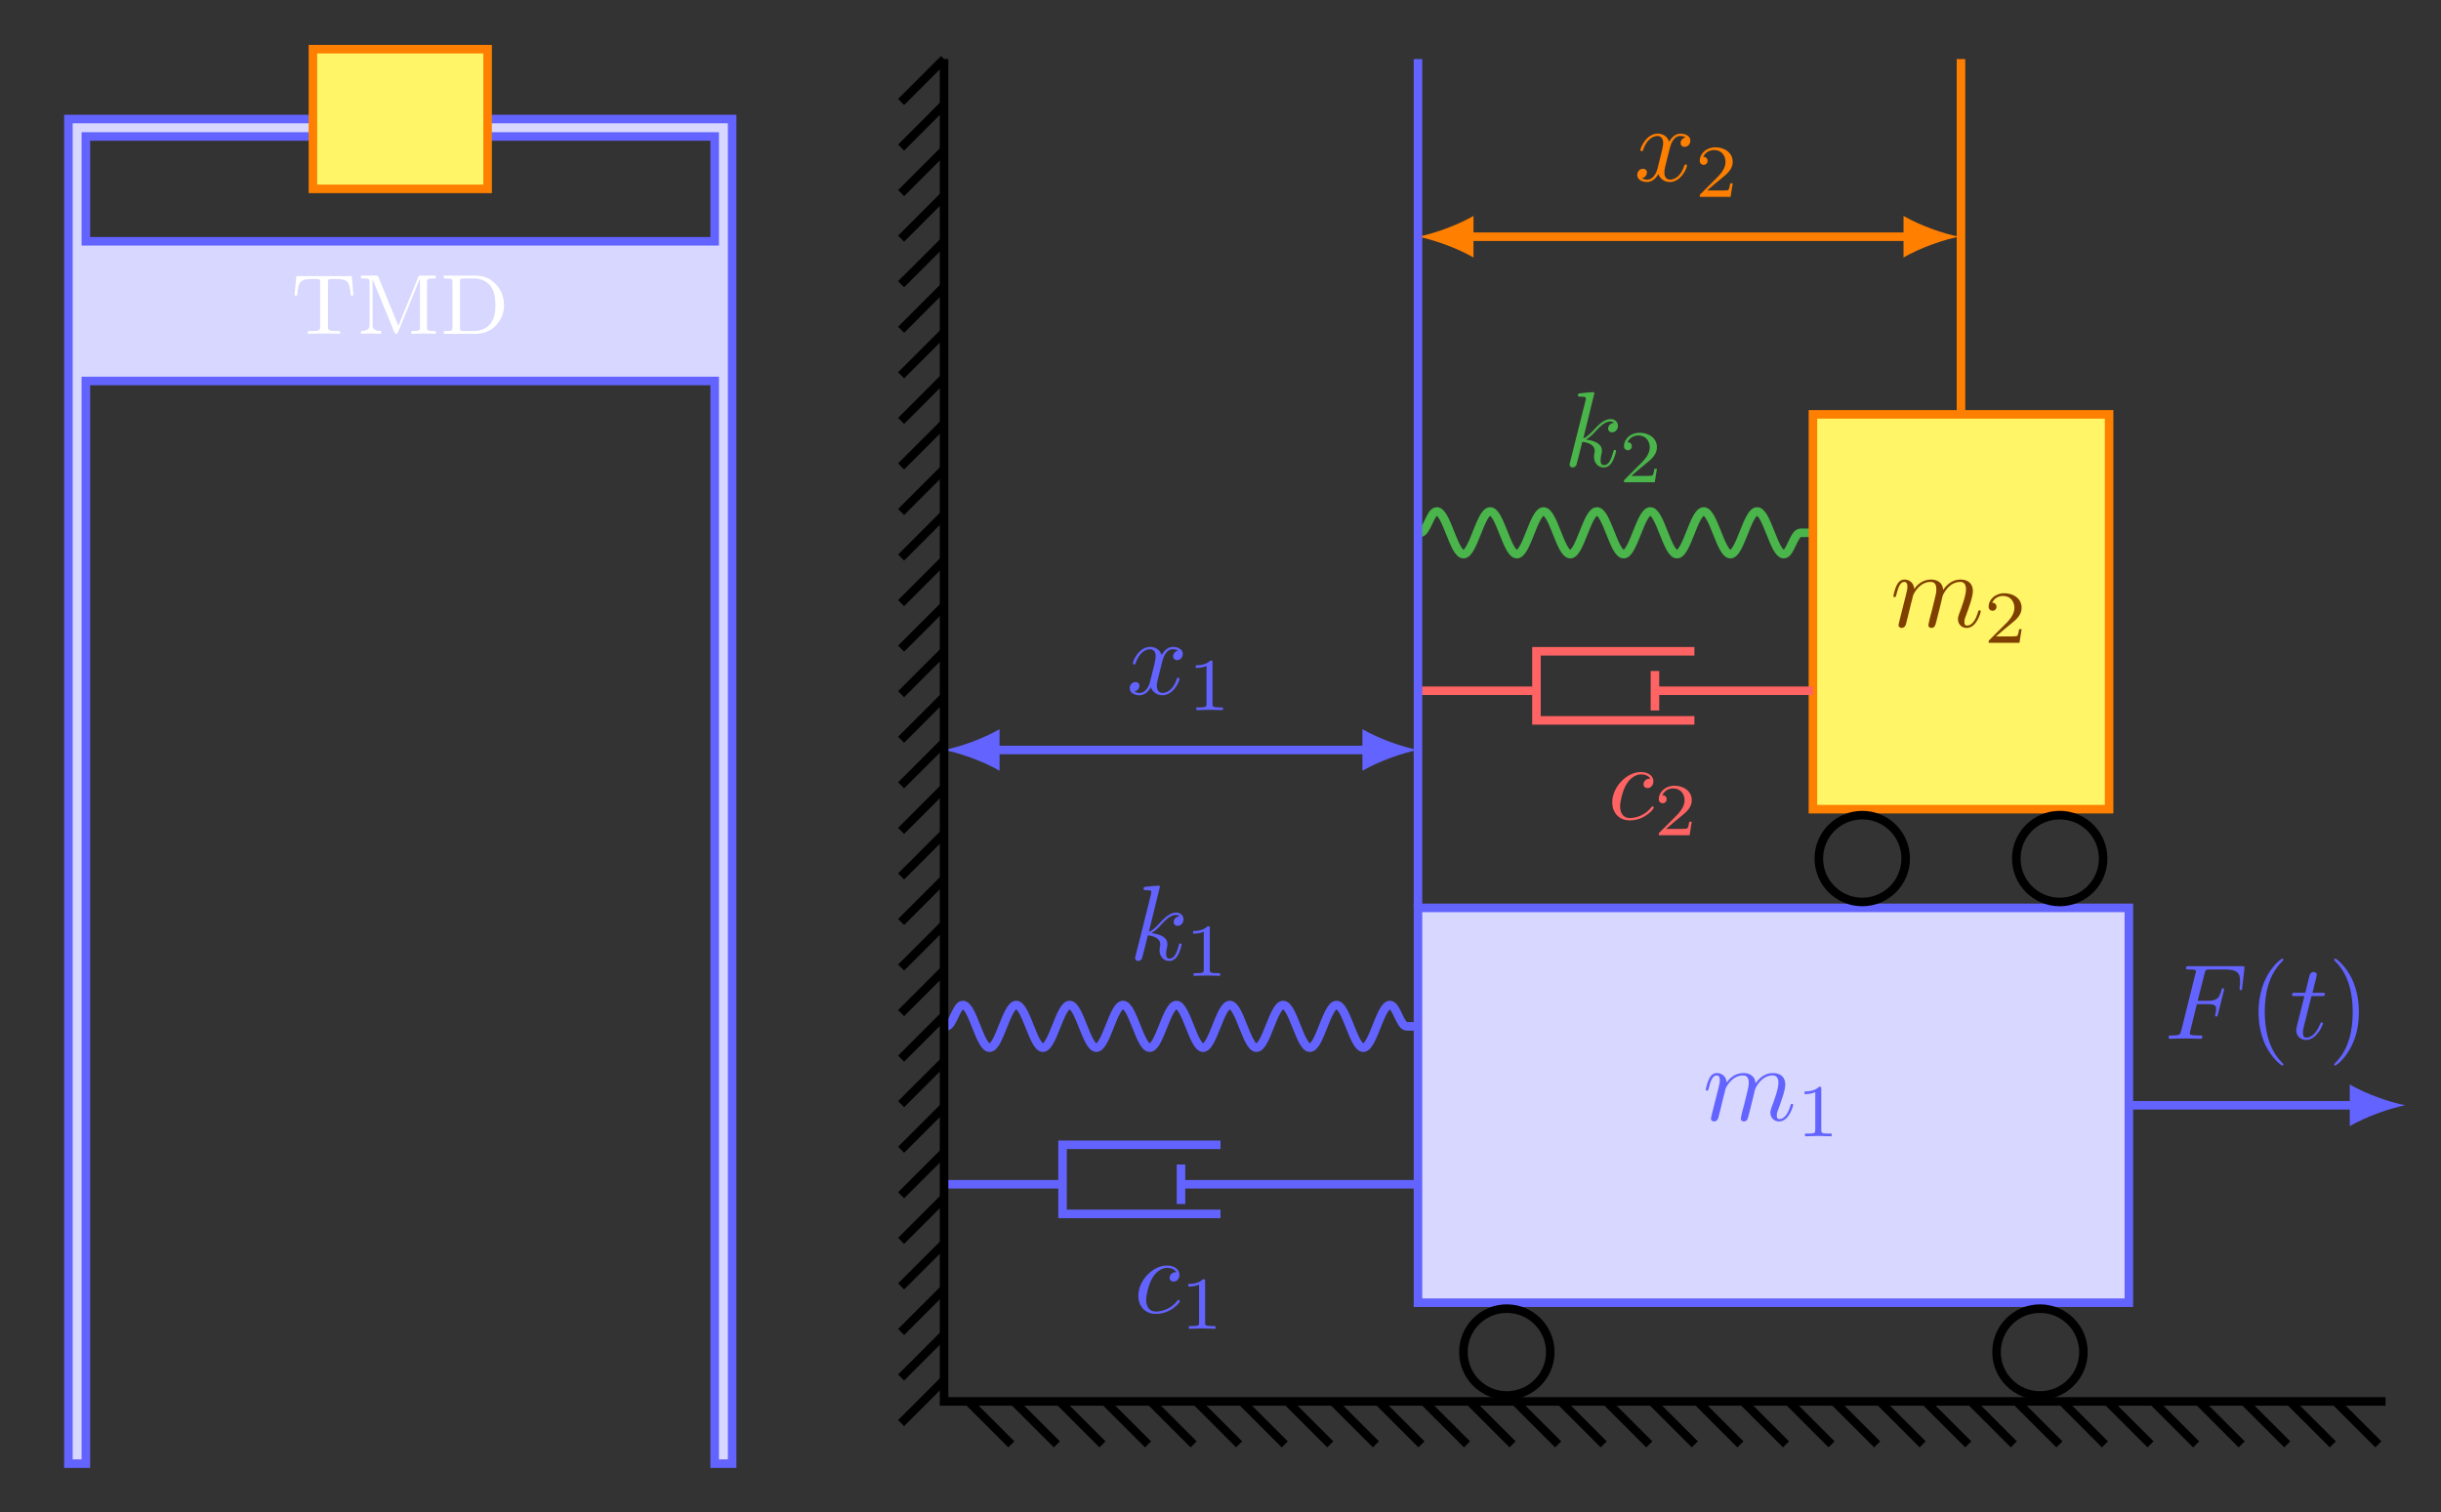 <?xml version="1.0" encoding="UTF-8"?>
<svg xmlns="http://www.w3.org/2000/svg" xmlns:xlink="http://www.w3.org/1999/xlink" width="227.77pt" height="141.14pt" viewBox="0 0 227.77 141.14" version="1.1">
<rect x="0" y="0" width="227.77" height="141.14" fill="#333333" stroke="none"/>
<defs>
<clipPath id="clip1">
  <path d="M 125 110 L 206 110 L 206 140.641 L 125 140.641 Z M 125 110 "/>
</clipPath>
<clipPath id="clip2">
  <path d="M 72 0.492 L 227.273 0.492 L 227.273 140.641 L 72 140.641 Z M 72 0.492 "/>
</clipPath>
</defs>
<g id="surface1">
<path style="fill-rule:nonzero;fill:rgb(84.312%,84.312%,100%);fill-opacity:1;stroke-width:0.797;stroke-linecap:butt;stroke-linejoin:miter;stroke:rgb(38.823%,38.823%,100%);stroke-opacity:1;stroke-miterlimit:10;" d="M 6.383 -136.613 L 6.383 -11.109 L 37.352 -11.109 L 37.352 -12.738 L 8.012 -12.738 L 8.012 -22.52 L 66.688 -22.52 L 66.688 -12.738 L 37.352 -12.738 L 37.352 -11.109 L 68.316 -11.109 L 68.316 -136.613 L 66.688 -136.613 L 66.688 -35.559 L 8.012 -35.559 L 8.012 -136.613 Z M 6.383 -136.613 " transform="matrix(1,0,0,-1,0,0)"/>
<path style=" stroke:none;fill-rule:nonzero;fill:rgb(100%,100%,100%);fill-opacity:1;" d="M 32.98 27.582 L 32.824 25.77 L 27.652 25.77 L 27.48 27.582 L 27.73 27.582 C 27.84 26.238 28.027 26.035 29.246 26.035 C 29.402 26.035 29.652 26.035 29.715 26.051 C 29.855 26.082 29.871 26.16 29.871 26.363 L 29.871 30.504 C 29.871 30.785 29.871 30.895 29.043 30.895 L 28.73 30.895 L 28.73 31.16 C 29.027 31.129 29.887 31.129 30.23 31.129 C 30.574 31.129 31.434 31.129 31.73 31.16 L 31.73 30.895 L 31.434 30.895 C 30.605 30.895 30.605 30.785 30.605 30.504 L 30.605 26.363 C 30.605 26.176 30.605 26.082 30.762 26.051 C 30.84 26.035 31.074 26.035 31.23 26.035 C 32.449 26.035 32.621 26.238 32.73 27.582 Z M 32.98 27.582 "/>
<path style=" stroke:none;fill-rule:nonzero;fill:rgb(100%,100%,100%);fill-opacity:1;" d="M 40.656 31.16 L 40.656 30.895 L 40.484 30.895 C 39.859 30.895 39.844 30.816 39.844 30.52 L 39.844 26.363 C 39.844 26.066 39.859 25.988 40.484 25.988 L 40.656 25.988 L 40.656 25.723 L 39.312 25.723 C 39.094 25.723 39.078 25.738 39.016 25.879 L 37.172 30.41 L 35.328 25.895 C 35.25 25.738 35.25 25.723 35.031 25.723 L 33.688 25.723 L 33.688 25.988 L 33.859 25.988 C 34.469 25.988 34.484 26.066 34.484 26.363 L 34.484 30.301 C 34.484 30.52 34.484 30.895 33.688 30.895 L 33.688 31.16 C 34.047 31.129 34.422 31.129 34.625 31.129 C 34.828 31.129 35.203 31.129 35.562 31.16 L 35.562 30.895 C 34.766 30.895 34.766 30.52 34.766 30.301 L 34.766 26.066 L 36.781 30.973 C 36.828 31.066 36.859 31.16 36.969 31.16 C 37.078 31.16 37.109 31.066 37.156 30.973 L 39.188 26.004 L 39.188 30.52 C 39.188 30.816 39.172 30.895 38.562 30.895 L 38.391 30.895 L 38.391 31.16 L 39.516 31.129 Z M 40.656 31.16 "/>
<path style=" stroke:none;fill-rule:nonzero;fill:rgb(100%,100%,100%);fill-opacity:1;" d="M 47.035 28.488 C 47.035 26.957 45.879 25.723 44.441 25.723 L 41.41 25.723 L 41.41 25.988 L 41.598 25.988 C 42.207 25.988 42.223 26.066 42.223 26.363 L 42.223 30.52 C 42.223 30.816 42.207 30.895 41.598 30.895 L 41.41 30.895 L 41.41 31.16 L 44.441 31.16 C 45.879 31.16 47.035 29.973 47.035 28.488 Z M 46.223 28.488 C 46.223 28.895 46.223 29.676 45.723 30.254 C 45.457 30.582 44.941 30.895 44.223 30.895 L 43.316 30.895 C 42.941 30.895 42.926 30.848 42.926 30.566 L 42.926 26.301 C 42.926 26.035 42.941 25.988 43.316 25.988 L 44.223 25.988 C 44.848 25.988 45.363 26.238 45.723 26.629 C 46.223 27.238 46.223 28.098 46.223 28.488 Z M 46.223 28.488 "/>
<path style="fill-rule:nonzero;fill:rgb(100%,96.077%,39.999%);fill-opacity:1;stroke-width:0.797;stroke-linecap:butt;stroke-linejoin:miter;stroke:rgb(100%,49.803%,0%);stroke-opacity:1;stroke-miterlimit:10;" d="M 29.199 -4.59 L 45.5 -4.59 L 45.5 -17.629 L 29.199 -17.629 Z M 29.199 -4.59 " transform="matrix(1,0,0,-1,0,0)"/>
<path style="fill-rule:nonzero;fill:rgb(84.312%,84.312%,100%);fill-opacity:1;stroke-width:0.797;stroke-linecap:butt;stroke-linejoin:miter;stroke:rgb(38.823%,38.823%,100%);stroke-opacity:1;stroke-miterlimit:10;" d="M 132.312 -84.738 L 198.645 -84.738 L 198.645 -121.59 L 132.312 -121.59 Z M 132.312 -84.738 " transform="matrix(1,0,0,-1,0,0)"/>
<path style=" stroke:none;fill-rule:nonzero;fill:rgb(38.823%,38.823%,100%);fill-opacity:1;" d="M 159.742 103.969 C 159.711 104.125 159.648 104.359 159.648 104.406 C 159.648 104.578 159.789 104.672 159.945 104.672 C 160.07 104.672 160.242 104.594 160.32 104.391 C 160.32 104.375 160.445 103.906 160.508 103.656 L 160.727 102.766 C 160.773 102.531 160.836 102.312 160.898 102.094 C 160.93 101.922 161.008 101.625 161.023 101.594 C 161.164 101.281 161.695 100.375 162.648 100.375 C 163.102 100.375 163.18 100.75 163.18 101.078 C 163.18 101.328 163.117 101.609 163.039 101.906 L 162.758 103.062 L 162.555 103.812 C 162.523 104.016 162.43 104.359 162.43 104.406 C 162.43 104.578 162.57 104.672 162.711 104.672 C 163.023 104.672 163.086 104.422 163.164 104.109 C 163.305 103.547 163.68 102.094 163.758 101.703 C 163.789 101.578 164.32 100.375 165.414 100.375 C 165.836 100.375 165.945 100.719 165.945 101.078 C 165.945 101.641 165.523 102.781 165.32 103.312 C 165.242 103.547 165.195 103.656 165.195 103.859 C 165.195 104.328 165.539 104.672 166.008 104.672 C 166.945 104.672 167.32 103.219 167.32 103.141 C 167.32 103.031 167.227 103.031 167.195 103.031 C 167.102 103.031 167.102 103.062 167.055 103.219 C 166.898 103.75 166.586 104.453 166.039 104.453 C 165.867 104.453 165.789 104.359 165.789 104.125 C 165.789 103.875 165.883 103.641 165.977 103.422 C 166.164 102.891 166.586 101.797 166.586 101.219 C 166.586 100.578 166.18 100.156 165.43 100.156 C 164.695 100.156 164.18 100.594 163.805 101.125 C 163.805 101 163.773 100.656 163.492 100.422 C 163.242 100.203 162.93 100.156 162.68 100.156 C 161.773 100.156 161.289 100.797 161.117 101.031 C 161.07 100.453 160.648 100.156 160.195 100.156 C 159.742 100.156 159.555 100.547 159.461 100.719 C 159.289 101.078 159.164 101.656 159.164 101.688 C 159.164 101.797 159.258 101.797 159.273 101.797 C 159.383 101.797 159.383 101.781 159.445 101.562 C 159.617 100.859 159.82 100.375 160.18 100.375 C 160.336 100.375 160.477 100.453 160.477 100.828 C 160.477 101.047 160.445 101.156 160.32 101.672 Z M 159.742 103.969 "/>
<path style=" stroke:none;fill-rule:nonzero;fill:rgb(38.823%,38.823%,100%);fill-opacity:1;" d="M 169.945 101.621 C 169.945 101.434 169.945 101.434 169.742 101.434 C 169.289 101.871 168.664 101.871 168.383 101.871 L 168.383 102.121 C 168.539 102.121 169.008 102.121 169.383 101.934 L 169.383 105.48 C 169.383 105.715 169.383 105.809 168.695 105.809 L 168.43 105.809 L 168.43 106.059 C 168.555 106.059 169.414 106.027 169.664 106.027 C 169.883 106.027 170.758 106.059 170.914 106.059 L 170.914 105.809 L 170.648 105.809 C 169.945 105.809 169.945 105.715 169.945 105.48 Z M 169.945 101.621 "/>
<path style="fill:none;stroke-width:0.797;stroke-linecap:butt;stroke-linejoin:miter;stroke:rgb(38.823%,38.823%,100%);stroke-opacity:1;stroke-miterlimit:10;" d="M 198.645 -103.164 L 219.777 -103.164 " transform="matrix(1,0,0,-1,0,0)"/>
<path style=" stroke:none;fill-rule:nonzero;fill:rgb(38.823%,38.823%,100%);fill-opacity:1;" d="M 224.438 103.164 C 223.059 102.906 220.812 102.129 219.258 101.223 L 219.258 105.109 C 220.812 104.203 223.059 103.426 224.438 103.164 "/>
<path style=" stroke:none;fill-rule:nonzero;fill:rgb(38.823%,38.823%,100%);fill-opacity:1;" d="M 204.988 93.723 L 205.957 93.723 C 206.707 93.723 206.785 93.879 206.785 94.16 C 206.785 94.238 206.785 94.348 206.723 94.66 C 206.691 94.707 206.691 94.738 206.691 94.77 C 206.691 94.848 206.754 94.879 206.801 94.879 C 206.91 94.879 206.91 94.848 206.957 94.676 L 207.504 92.504 C 207.535 92.395 207.535 92.379 207.535 92.348 C 207.535 92.332 207.52 92.238 207.41 92.238 C 207.316 92.238 207.301 92.285 207.27 92.457 C 207.051 93.223 206.832 93.41 205.973 93.41 L 205.066 93.41 L 205.707 90.879 C 205.801 90.52 205.816 90.488 206.254 90.488 L 207.566 90.488 C 208.785 90.488 209.02 90.816 209.02 91.582 C 209.02 91.816 209.02 91.848 208.988 92.129 C 208.973 92.254 208.973 92.27 208.973 92.301 C 208.973 92.348 209.004 92.426 209.098 92.426 C 209.207 92.426 209.207 92.363 209.223 92.176 L 209.426 90.441 C 209.457 90.176 209.41 90.176 209.16 90.176 L 204.27 90.176 C 204.082 90.176 203.973 90.176 203.973 90.379 C 203.973 90.488 204.066 90.488 204.254 90.488 C 204.629 90.488 204.91 90.488 204.91 90.66 C 204.91 90.707 204.91 90.723 204.848 90.91 L 203.535 96.176 C 203.441 96.566 203.426 96.645 202.629 96.645 C 202.457 96.645 202.348 96.645 202.348 96.832 C 202.348 96.957 202.473 96.957 202.504 96.957 C 202.785 96.957 203.535 96.926 203.816 96.926 C 204.145 96.926 204.973 96.957 205.301 96.957 C 205.395 96.957 205.504 96.957 205.504 96.77 C 205.504 96.691 205.457 96.66 205.457 96.66 C 205.426 96.645 205.395 96.645 205.176 96.645 C 204.957 96.645 204.91 96.645 204.66 96.629 C 204.363 96.598 204.332 96.551 204.332 96.426 C 204.332 96.41 204.332 96.348 204.379 96.207 Z M 204.988 93.723 "/>
<path style=" stroke:none;fill-rule:nonzero;fill:rgb(38.823%,38.823%,100%);fill-opacity:1;" d="M 213.059 99.348 C 213.059 99.316 213.059 99.301 212.887 99.129 C 211.652 97.879 211.324 95.988 211.324 94.457 C 211.324 92.723 211.699 90.988 212.934 89.754 C 213.059 89.629 213.059 89.613 213.059 89.582 C 213.059 89.504 213.027 89.473 212.965 89.473 C 212.855 89.473 211.965 90.16 211.371 91.426 C 210.871 92.52 210.746 93.629 210.746 94.457 C 210.746 95.238 210.855 96.441 211.402 97.582 C 212.012 98.801 212.855 99.457 212.965 99.457 C 213.027 99.457 213.059 99.426 213.059 99.348 Z M 213.059 99.348 "/>
<path style=" stroke:none;fill-rule:nonzero;fill:rgb(38.823%,38.823%,100%);fill-opacity:1;" d="M 215.684 92.973 L 216.621 92.973 C 216.824 92.973 216.934 92.973 216.934 92.77 C 216.934 92.66 216.824 92.66 216.652 92.66 L 215.777 92.66 C 216.137 91.238 216.184 91.051 216.184 90.988 C 216.184 90.816 216.059 90.723 215.887 90.723 C 215.855 90.723 215.574 90.723 215.496 91.082 L 215.105 92.66 L 214.168 92.66 C 213.965 92.66 213.871 92.66 213.871 92.848 C 213.871 92.973 213.949 92.973 214.152 92.973 L 215.027 92.973 C 214.309 95.801 214.262 95.973 214.262 96.145 C 214.262 96.691 214.637 97.066 215.184 97.066 C 216.199 97.066 216.762 95.613 216.762 95.535 C 216.762 95.426 216.684 95.426 216.652 95.426 C 216.559 95.426 216.543 95.457 216.496 95.566 C 216.074 96.613 215.543 96.848 215.199 96.848 C 214.996 96.848 214.887 96.723 214.887 96.395 C 214.887 96.145 214.918 96.082 214.949 95.91 Z M 215.684 92.973 "/>
<path style=" stroke:none;fill-rule:nonzero;fill:rgb(38.823%,38.823%,100%);fill-opacity:1;" d="M 220.109 94.457 C 220.109 93.691 220 92.488 219.453 91.348 C 218.859 90.129 218 89.473 217.906 89.473 C 217.844 89.473 217.797 89.52 217.797 89.582 C 217.797 89.613 217.797 89.629 217.984 89.816 C 218.969 90.801 219.531 92.379 219.531 94.457 C 219.531 96.176 219.172 97.926 217.938 99.176 C 217.797 99.301 217.797 99.316 217.797 99.348 C 217.797 99.41 217.844 99.457 217.906 99.457 C 218 99.457 218.906 98.77 219.484 97.504 C 220 96.41 220.109 95.301 220.109 94.457 Z M 220.109 94.457 "/>
<path style="fill:none;stroke-width:0.797;stroke-linecap:butt;stroke-linejoin:miter;stroke:rgb(38.823%,38.823%,100%);stroke-opacity:1;stroke-miterlimit:10;" d="M 92.754 -70 L 127.648 -70 " transform="matrix(1,0,0,-1,0,0)"/>
<path style=" stroke:none;fill-rule:nonzero;fill:rgb(38.823%,38.823%,100%);fill-opacity:1;" d="M 88.09 70 C 89.473 70.258 91.715 71.035 93.27 71.941 L 93.27 68.059 C 91.715 68.965 89.473 69.742 88.09 70 "/>
<path style=" stroke:none;fill-rule:nonzero;fill:rgb(38.823%,38.823%,100%);fill-opacity:1;" d="M 132.312 70 C 130.93 69.742 128.684 68.965 127.129 68.059 L 127.129 71.941 C 128.684 71.035 130.93 70.258 132.312 70 "/>
<path style=" stroke:none;fill-rule:nonzero;fill:rgb(38.823%,38.823%,100%);fill-opacity:1;" d="M 108.445 61.77 C 108.508 61.52 108.742 60.598 109.43 60.598 C 109.477 60.598 109.727 60.598 109.93 60.723 C 109.648 60.785 109.461 61.02 109.461 61.27 C 109.461 61.426 109.57 61.613 109.836 61.613 C 110.055 61.613 110.367 61.441 110.367 61.035 C 110.367 60.52 109.789 60.379 109.445 60.379 C 108.867 60.379 108.523 60.91 108.398 61.129 C 108.148 60.473 107.617 60.379 107.32 60.379 C 106.289 60.379 105.711 61.66 105.711 61.91 C 105.711 62.02 105.82 62.02 105.836 62.02 C 105.914 62.02 105.945 61.988 105.961 61.91 C 106.305 60.848 106.961 60.598 107.305 60.598 C 107.492 60.598 107.836 60.691 107.836 61.27 C 107.836 61.582 107.664 62.238 107.305 63.645 C 107.148 64.254 106.789 64.676 106.352 64.676 C 106.289 64.676 106.07 64.676 105.852 64.551 C 106.102 64.488 106.32 64.285 106.32 64.004 C 106.32 63.738 106.102 63.66 105.961 63.66 C 105.648 63.66 105.414 63.91 105.414 64.238 C 105.414 64.691 105.898 64.895 106.336 64.895 C 107.008 64.895 107.367 64.191 107.383 64.145 C 107.508 64.504 107.867 64.895 108.461 64.895 C 109.492 64.895 110.055 63.613 110.055 63.363 C 110.055 63.254 109.977 63.254 109.945 63.254 C 109.852 63.254 109.836 63.301 109.805 63.363 C 109.477 64.441 108.805 64.676 108.492 64.676 C 108.102 64.676 107.945 64.363 107.945 64.02 C 107.945 63.801 107.992 63.582 108.102 63.145 Z M 108.445 61.77 "/>
<path style=" stroke:none;fill-rule:nonzero;fill:rgb(38.823%,38.823%,100%);fill-opacity:1;" d="M 113.141 61.844 C 113.141 61.656 113.141 61.656 112.938 61.656 C 112.484 62.094 111.859 62.094 111.578 62.094 L 111.578 62.344 C 111.734 62.344 112.203 62.344 112.578 62.156 L 112.578 65.703 C 112.578 65.938 112.578 66.031 111.891 66.031 L 111.625 66.031 L 111.625 66.281 C 111.75 66.281 112.609 66.25 112.859 66.25 C 113.078 66.25 113.953 66.281 114.109 66.281 L 114.109 66.031 L 113.844 66.031 C 113.141 66.031 113.141 65.938 113.141 65.703 Z M 113.141 61.844 "/>
<g clip-path="url(#clip1)" clip-rule="nonzero">
<path style="fill:none;stroke-width:0.797;stroke-linecap:butt;stroke-linejoin:miter;stroke:rgb(0%,0%,0%);stroke-opacity:1;stroke-miterlimit:10;" d="M 194.406 -126.199 C 194.406 -123.957 192.59 -122.145 190.352 -122.145 C 188.113 -122.145 186.297 -123.957 186.297 -126.199 C 186.297 -128.438 188.113 -130.25 190.352 -130.25 C 192.59 -130.25 194.406 -128.438 194.406 -126.199 Z M 144.656 -126.199 C 144.656 -123.957 142.84 -122.145 140.602 -122.145 C 138.363 -122.145 136.551 -123.957 136.551 -126.199 C 136.551 -128.438 138.363 -130.25 140.602 -130.25 C 142.84 -130.25 144.656 -128.438 144.656 -126.199 Z M 144.656 -126.199 " transform="matrix(1,0,0,-1,0,0)"/>
</g>
<path style="fill:none;stroke-width:0.797;stroke-linecap:butt;stroke-linejoin:miter;stroke:rgb(38.823%,38.823%,100%);stroke-opacity:1;stroke-miterlimit:10;" d="M 88.09 -110.535 L 99.145 -110.535 M 113.887 -113.301 L 99.145 -113.301 L 99.145 -106.852 L 113.887 -106.852 " transform="matrix(1,0,0,-1,0,0)"/>
<path style="fill:none;stroke-width:0.797;stroke-linecap:butt;stroke-linejoin:miter;stroke:rgb(38.823%,38.823%,100%);stroke-opacity:1;stroke-miterlimit:10;" d="M 110.199 -112.379 L 110.199 -108.691 M 110.199 -110.535 L 132.312 -110.535 " transform="matrix(1,0,0,-1,0,0)"/>
<path style=" stroke:none;fill-rule:nonzero;fill:rgb(38.823%,38.823%,100%);fill-opacity:1;" d="M 109.762 118.746 C 109.59 118.746 109.465 118.746 109.324 118.871 C 109.152 119.027 109.137 119.199 109.137 119.262 C 109.137 119.512 109.324 119.621 109.512 119.621 C 109.793 119.621 110.059 119.371 110.059 118.98 C 110.059 118.496 109.59 118.121 108.887 118.121 C 107.543 118.121 106.215 119.543 106.215 120.949 C 106.215 121.855 106.793 122.637 107.84 122.637 C 109.262 122.637 110.09 121.574 110.09 121.465 C 110.09 121.402 110.043 121.324 109.98 121.324 C 109.918 121.324 109.902 121.355 109.84 121.434 C 109.059 122.418 107.965 122.418 107.855 122.418 C 107.23 122.418 106.949 121.934 106.949 121.324 C 106.949 120.918 107.152 119.949 107.496 119.34 C 107.809 118.762 108.355 118.34 108.902 118.34 C 109.23 118.34 109.621 118.465 109.762 118.746 Z M 109.762 118.746 "/>
<path style=" stroke:none;fill-rule:nonzero;fill:rgb(38.823%,38.823%,100%);fill-opacity:1;" d="M 112.449 119.586 C 112.449 119.398 112.449 119.398 112.246 119.398 C 111.793 119.836 111.168 119.836 110.887 119.836 L 110.887 120.086 C 111.043 120.086 111.512 120.086 111.887 119.898 L 111.887 123.445 C 111.887 123.68 111.887 123.773 111.199 123.773 L 110.934 123.773 L 110.934 124.023 C 111.059 124.023 111.918 123.992 112.168 123.992 C 112.387 123.992 113.262 124.023 113.418 124.023 L 113.418 123.773 L 113.152 123.773 C 112.449 123.773 112.449 123.68 112.449 123.445 Z M 112.449 119.586 "/>
<path style="fill:none;stroke-width:0.797;stroke-linecap:butt;stroke-linejoin:miter;stroke:rgb(38.823%,38.823%,100%);stroke-opacity:1;stroke-miterlimit:10;" d="M 88.09 -95.797 L 88.289 -95.797 C 88.914 -95.797 89.223 -93.805 89.848 -93.805 C 90.297 -93.805 90.688 -94.777 91.09 -95.797 C 91.496 -96.816 91.887 -97.789 92.336 -97.789 C 92.789 -97.789 93.176 -96.816 93.582 -95.797 C 93.988 -94.777 94.375 -93.805 94.828 -93.805 C 95.277 -93.805 95.668 -94.777 96.074 -95.797 C 96.48 -96.816 96.867 -97.789 97.316 -97.789 C 97.77 -97.789 98.156 -96.816 98.562 -95.797 C 98.969 -94.777 99.359 -93.805 99.809 -93.805 C 100.262 -93.805 100.648 -94.777 101.055 -95.797 C 101.461 -96.816 101.848 -97.789 102.301 -97.789 C 102.75 -97.789 103.141 -96.816 103.547 -95.797 C 103.949 -94.777 104.34 -93.805 104.789 -93.805 C 105.242 -93.805 105.629 -94.777 106.035 -95.797 C 106.441 -96.816 106.832 -97.789 107.281 -97.789 C 107.73 -97.789 108.121 -96.816 108.527 -95.797 C 108.934 -94.777 109.32 -93.805 109.773 -93.805 C 110.223 -93.805 110.609 -94.777 111.016 -95.797 C 111.422 -96.816 111.812 -97.789 112.262 -97.789 C 112.715 -97.789 113.102 -96.816 113.508 -95.797 C 113.914 -94.777 114.301 -93.805 114.754 -93.805 C 115.203 -93.805 115.594 -94.777 116 -95.797 C 116.406 -96.816 116.793 -97.789 117.242 -97.789 C 117.695 -97.789 118.082 -96.816 118.488 -95.797 C 118.895 -94.777 119.285 -93.805 119.734 -93.805 C 120.184 -93.805 120.574 -94.777 120.98 -95.797 C 121.387 -96.816 121.773 -97.789 122.227 -97.789 C 122.676 -97.789 123.066 -96.816 123.469 -95.797 C 123.875 -94.777 124.266 -93.805 124.715 -93.805 C 125.168 -93.805 125.555 -94.777 125.961 -95.797 C 126.367 -96.816 126.754 -97.789 127.207 -97.789 C 127.656 -97.789 128.047 -96.816 128.453 -95.797 C 128.859 -94.777 129.246 -93.805 129.695 -93.805 C 130.32 -93.805 130.633 -95.797 131.254 -95.797 L 132.312 -95.797 " transform="matrix(1,0,0,-1,0,0)"/>
<path style=" stroke:none;fill-rule:nonzero;fill:rgb(38.823%,38.823%,100%);fill-opacity:1;" d="M 108.23 82.773 C 108.23 82.773 108.23 82.664 108.105 82.664 C 107.871 82.664 107.152 82.742 106.887 82.773 C 106.809 82.773 106.699 82.789 106.699 82.961 C 106.699 83.086 106.793 83.086 106.934 83.086 C 107.418 83.086 107.434 83.148 107.434 83.258 L 107.402 83.461 L 105.965 89.195 C 105.918 89.336 105.918 89.352 105.918 89.414 C 105.918 89.648 106.121 89.695 106.215 89.695 C 106.34 89.695 106.48 89.602 106.543 89.492 C 106.59 89.398 107.043 87.555 107.105 87.305 C 107.449 87.336 108.262 87.492 108.262 88.148 C 108.262 88.227 108.262 88.258 108.23 88.367 C 108.215 88.477 108.199 88.602 108.199 88.711 C 108.199 89.289 108.59 89.695 109.105 89.695 C 109.402 89.695 109.684 89.539 109.902 89.164 C 110.152 88.727 110.262 88.18 110.262 88.164 C 110.262 88.055 110.168 88.055 110.137 88.055 C 110.043 88.055 110.027 88.102 109.996 88.242 C 109.793 88.961 109.574 89.477 109.137 89.477 C 108.934 89.477 108.809 89.367 108.809 89.008 C 108.809 88.836 108.855 88.602 108.887 88.445 C 108.934 88.273 108.934 88.242 108.934 88.133 C 108.934 87.492 108.309 87.211 107.449 87.086 C 107.762 86.914 108.09 86.602 108.309 86.352 C 108.793 85.82 109.246 85.398 109.73 85.398 C 109.793 85.398 109.809 85.398 109.824 85.414 C 109.949 85.43 109.949 85.43 110.043 85.492 C 110.059 85.492 110.059 85.508 110.074 85.523 C 109.605 85.555 109.512 85.945 109.512 86.07 C 109.512 86.227 109.621 86.414 109.887 86.414 C 110.152 86.414 110.434 86.195 110.434 85.805 C 110.434 85.508 110.199 85.18 109.762 85.18 C 109.48 85.18 109.027 85.258 108.309 86.055 C 107.965 86.43 107.574 86.836 107.199 86.977 Z M 108.23 82.773 "/>
<path style=" stroke:none;fill-rule:nonzero;fill:rgb(38.823%,38.823%,100%);fill-opacity:1;" d="M 112.887 86.645 C 112.887 86.457 112.887 86.457 112.684 86.457 C 112.23 86.895 111.605 86.895 111.324 86.895 L 111.324 87.145 C 111.48 87.145 111.949 87.145 112.324 86.957 L 112.324 90.504 C 112.324 90.738 112.324 90.832 111.637 90.832 L 111.371 90.832 L 111.371 91.082 C 111.496 91.082 112.355 91.051 112.605 91.051 C 112.824 91.051 113.699 91.082 113.855 91.082 L 113.855 90.832 L 113.59 90.832 C 112.887 90.832 112.887 90.738 112.887 90.504 Z M 112.887 86.645 "/>
<path style="fill:none;stroke-width:0.797;stroke-linecap:butt;stroke-linejoin:miter;stroke:rgb(29.019%,70.979%,29.019%);stroke-opacity:1;stroke-miterlimit:10;" d="M 132.312 -49.73 L 132.512 -49.73 C 133.133 -49.73 133.445 -47.738 134.066 -47.738 C 134.52 -47.738 134.906 -48.711 135.312 -49.73 C 135.719 -50.754 136.105 -51.723 136.559 -51.723 C 137.008 -51.723 137.398 -50.754 137.805 -49.73 C 138.211 -48.711 138.598 -47.738 139.047 -47.738 C 139.5 -47.738 139.887 -48.711 140.293 -49.73 C 140.699 -50.754 141.09 -51.723 141.539 -51.723 C 141.988 -51.723 142.379 -50.754 142.785 -49.73 C 143.191 -48.711 143.578 -47.738 144.031 -47.738 C 144.48 -47.738 144.871 -48.711 145.273 -49.73 C 145.68 -50.754 146.07 -51.723 146.52 -51.723 C 146.973 -51.723 147.359 -50.754 147.766 -49.73 C 148.172 -48.711 148.559 -47.738 149.012 -47.738 C 149.461 -47.738 149.852 -48.711 150.258 -49.73 C 150.664 -50.754 151.051 -51.723 151.504 -51.723 C 151.953 -51.723 152.34 -50.754 152.746 -49.73 C 153.152 -48.711 153.543 -47.738 153.992 -47.738 C 154.445 -47.738 154.832 -48.711 155.238 -49.73 C 155.645 -50.754 156.031 -51.723 156.484 -51.723 C 156.934 -51.723 157.324 -50.754 157.73 -49.73 C 158.133 -48.711 158.523 -47.738 158.973 -47.738 C 159.426 -47.738 159.812 -48.711 160.219 -49.73 C 160.625 -50.754 161.016 -51.723 161.465 -51.723 C 161.914 -51.723 162.305 -50.754 162.711 -49.73 C 163.117 -48.711 163.504 -47.738 163.957 -47.738 C 164.406 -47.738 164.793 -48.711 165.199 -49.73 C 165.605 -50.754 165.996 -51.723 166.445 -51.723 C 167.07 -51.723 167.379 -49.73 168.004 -49.73 L 169.164 -49.73 " transform="matrix(1,0,0,-1,0,0)"/>
<path style=" stroke:none;fill-rule:nonzero;fill:rgb(29.019%,70.979%,29.019%);fill-opacity:1;" d="M 148.77 36.711 C 148.77 36.711 148.77 36.602 148.645 36.602 C 148.41 36.602 147.691 36.68 147.426 36.711 C 147.348 36.711 147.238 36.727 147.238 36.898 C 147.238 37.023 147.332 37.023 147.473 37.023 C 147.957 37.023 147.973 37.086 147.973 37.195 L 147.941 37.398 L 146.504 43.133 C 146.457 43.273 146.457 43.289 146.457 43.352 C 146.457 43.586 146.66 43.633 146.754 43.633 C 146.879 43.633 147.02 43.539 147.082 43.43 C 147.129 43.336 147.582 41.492 147.645 41.242 C 147.988 41.273 148.801 41.43 148.801 42.086 C 148.801 42.164 148.801 42.195 148.77 42.305 C 148.754 42.414 148.738 42.539 148.738 42.648 C 148.738 43.227 149.129 43.633 149.645 43.633 C 149.941 43.633 150.223 43.477 150.441 43.102 C 150.691 42.664 150.801 42.117 150.801 42.102 C 150.801 41.992 150.707 41.992 150.676 41.992 C 150.582 41.992 150.566 42.039 150.535 42.18 C 150.332 42.898 150.113 43.414 149.676 43.414 C 149.473 43.414 149.348 43.305 149.348 42.945 C 149.348 42.773 149.395 42.539 149.426 42.383 C 149.473 42.211 149.473 42.18 149.473 42.07 C 149.473 41.43 148.848 41.148 147.988 41.023 C 148.301 40.852 148.629 40.539 148.848 40.289 C 149.332 39.758 149.785 39.336 150.27 39.336 C 150.332 39.336 150.348 39.336 150.363 39.352 C 150.488 39.367 150.488 39.367 150.582 39.43 C 150.598 39.43 150.598 39.445 150.613 39.461 C 150.145 39.492 150.051 39.883 150.051 40.008 C 150.051 40.164 150.16 40.352 150.426 40.352 C 150.691 40.352 150.973 40.133 150.973 39.742 C 150.973 39.445 150.738 39.117 150.301 39.117 C 150.02 39.117 149.566 39.195 148.848 39.992 C 148.504 40.367 148.113 40.773 147.738 40.914 Z M 148.77 36.711 "/>
<path style=" stroke:none;fill-rule:nonzero;fill:rgb(29.019%,70.979%,29.019%);fill-opacity:1;" d="M 154.609 43.75 L 154.375 43.75 C 154.359 43.906 154.281 44.312 154.188 44.375 C 154.141 44.422 153.609 44.422 153.5 44.422 L 152.219 44.422 C 152.953 43.781 153.203 43.578 153.609 43.25 C 154.125 42.844 154.609 42.406 154.609 41.75 C 154.609 40.906 153.875 40.391 152.984 40.391 C 152.125 40.391 151.531 41 151.531 41.641 C 151.531 41.984 151.828 42.031 151.906 42.031 C 152.062 42.031 152.266 41.906 152.266 41.656 C 152.266 41.531 152.219 41.281 151.859 41.281 C 152.078 40.797 152.547 40.641 152.875 40.641 C 153.578 40.641 153.938 41.188 153.938 41.75 C 153.938 42.359 153.5 42.828 153.281 43.078 L 151.609 44.75 C 151.531 44.812 151.531 44.828 151.531 45.016 L 154.406 45.016 Z M 154.609 43.75 "/>
<path style="fill-rule:nonzero;fill:rgb(100%,96.077%,39.999%);fill-opacity:1;stroke-width:0.797;stroke-linecap:butt;stroke-linejoin:miter;stroke:rgb(100%,49.803%,0%);stroke-opacity:1;stroke-miterlimit:10;" d="M 169.164 -38.676 L 196.801 -38.676 L 196.801 -75.527 L 169.164 -75.527 Z M 169.164 -38.676 " transform="matrix(1,0,0,-1,0,0)"/>
<path style=" stroke:none;fill-rule:nonzero;fill:rgb(49.803%,24.706%,0%);fill-opacity:1;" d="M 177.246 57.906 C 177.215 58.062 177.152 58.297 177.152 58.344 C 177.152 58.516 177.293 58.609 177.449 58.609 C 177.574 58.609 177.746 58.531 177.824 58.328 C 177.824 58.312 177.949 57.844 178.012 57.594 L 178.23 56.703 C 178.277 56.469 178.34 56.25 178.402 56.031 C 178.434 55.859 178.512 55.562 178.527 55.531 C 178.668 55.219 179.199 54.312 180.152 54.312 C 180.605 54.312 180.684 54.688 180.684 55.016 C 180.684 55.266 180.621 55.547 180.543 55.844 L 180.262 57 L 180.059 57.75 C 180.027 57.953 179.934 58.297 179.934 58.344 C 179.934 58.516 180.074 58.609 180.215 58.609 C 180.527 58.609 180.59 58.359 180.668 58.047 C 180.809 57.484 181.184 56.031 181.262 55.641 C 181.293 55.516 181.824 54.312 182.918 54.312 C 183.34 54.312 183.449 54.656 183.449 55.016 C 183.449 55.578 183.027 56.719 182.824 57.25 C 182.746 57.484 182.699 57.594 182.699 57.797 C 182.699 58.266 183.043 58.609 183.512 58.609 C 184.449 58.609 184.824 57.156 184.824 57.078 C 184.824 56.969 184.73 56.969 184.699 56.969 C 184.605 56.969 184.605 57 184.559 57.156 C 184.402 57.688 184.09 58.391 183.543 58.391 C 183.371 58.391 183.293 58.297 183.293 58.062 C 183.293 57.812 183.387 57.578 183.48 57.359 C 183.668 56.828 184.09 55.734 184.09 55.156 C 184.09 54.516 183.684 54.094 182.934 54.094 C 182.199 54.094 181.684 54.531 181.309 55.062 C 181.309 54.938 181.277 54.594 180.996 54.359 C 180.746 54.141 180.434 54.094 180.184 54.094 C 179.277 54.094 178.793 54.734 178.621 54.969 C 178.574 54.391 178.152 54.094 177.699 54.094 C 177.246 54.094 177.059 54.484 176.965 54.656 C 176.793 55.016 176.668 55.594 176.668 55.625 C 176.668 55.734 176.762 55.734 176.777 55.734 C 176.887 55.734 176.887 55.719 176.949 55.5 C 177.121 54.797 177.324 54.312 177.684 54.312 C 177.84 54.312 177.98 54.391 177.98 54.766 C 177.98 54.984 177.949 55.094 177.824 55.609 Z M 177.246 57.906 "/>
<path style=" stroke:none;fill-rule:nonzero;fill:rgb(49.803%,24.706%,0%);fill-opacity:1;" d="M 188.637 58.73 L 188.402 58.73 C 188.387 58.887 188.309 59.293 188.215 59.355 C 188.168 59.402 187.637 59.402 187.527 59.402 L 186.246 59.402 C 186.98 58.762 187.23 58.559 187.637 58.23 C 188.152 57.824 188.637 57.387 188.637 56.73 C 188.637 55.887 187.902 55.371 187.012 55.371 C 186.152 55.371 185.559 55.98 185.559 56.621 C 185.559 56.965 185.855 57.012 185.934 57.012 C 186.09 57.012 186.293 56.887 186.293 56.637 C 186.293 56.512 186.246 56.262 185.887 56.262 C 186.105 55.777 186.574 55.621 186.902 55.621 C 187.605 55.621 187.965 56.168 187.965 56.73 C 187.965 57.34 187.527 57.809 187.309 58.059 L 185.637 59.73 C 185.559 59.793 185.559 59.809 185.559 59.996 L 188.434 59.996 Z M 188.637 58.73 "/>
<path style="fill:none;stroke-width:0.797;stroke-linecap:butt;stroke-linejoin:miter;stroke:rgb(0%,0%,0%);stroke-opacity:1;stroke-miterlimit:10;" d="M 177.82 -80.133 C 177.82 -77.895 176.008 -76.082 173.77 -76.082 C 171.531 -76.082 169.715 -77.895 169.715 -80.133 C 169.715 -82.371 171.531 -84.188 173.77 -84.188 C 176.008 -84.188 177.82 -82.371 177.82 -80.133 Z M 196.246 -80.133 C 196.246 -77.895 194.434 -76.082 192.195 -76.082 C 189.957 -76.082 188.141 -77.895 188.141 -80.133 C 188.141 -82.371 189.957 -84.188 192.195 -84.188 C 194.434 -84.188 196.246 -82.371 196.246 -80.133 Z M 196.246 -80.133 " transform="matrix(1,0,0,-1,0,0)"/>
<path style="fill:none;stroke-width:0.797;stroke-linecap:butt;stroke-linejoin:miter;stroke:rgb(100%,49.803%,0%);stroke-opacity:1;stroke-miterlimit:10;" d="M 182.98 -38.676 L 182.98 -5.512 " transform="matrix(1,0,0,-1,0,0)"/>
<path style="fill:none;stroke-width:0.797;stroke-linecap:butt;stroke-linejoin:miter;stroke:rgb(100%,49.803%,0%);stroke-opacity:1;stroke-miterlimit:10;" d="M 136.973 -22.094 L 178.133 -22.094 " transform="matrix(1,0,0,-1,0,0)"/>
<path style=" stroke:none;fill-rule:nonzero;fill:rgb(100%,49.803%,0%);fill-opacity:1;" d="M 132.312 22.094 C 133.691 22.352 135.938 23.129 137.492 24.035 L 137.492 20.152 C 135.938 21.059 133.691 21.836 132.312 22.094 "/>
<path style=" stroke:none;fill-rule:nonzero;fill:rgb(100%,49.803%,0%);fill-opacity:1;" d="M 182.797 22.094 C 181.414 21.836 179.172 21.059 177.617 20.152 L 177.617 24.035 C 179.172 23.129 181.414 22.352 182.797 22.094 "/>
<path style=" stroke:none;fill-rule:nonzero;fill:rgb(100%,49.803%,0%);fill-opacity:1;" d="M 155.801 13.863 C 155.863 13.613 156.098 12.691 156.785 12.691 C 156.832 12.691 157.082 12.691 157.285 12.816 C 157.004 12.879 156.816 13.113 156.816 13.363 C 156.816 13.52 156.926 13.707 157.191 13.707 C 157.41 13.707 157.723 13.535 157.723 13.129 C 157.723 12.613 157.145 12.473 156.801 12.473 C 156.223 12.473 155.879 13.004 155.754 13.223 C 155.504 12.566 154.973 12.473 154.676 12.473 C 153.645 12.473 153.066 13.754 153.066 14.004 C 153.066 14.113 153.176 14.113 153.191 14.113 C 153.27 14.113 153.301 14.082 153.316 14.004 C 153.66 12.941 154.316 12.691 154.66 12.691 C 154.848 12.691 155.191 12.785 155.191 13.363 C 155.191 13.676 155.02 14.332 154.66 15.738 C 154.504 16.348 154.145 16.77 153.707 16.77 C 153.645 16.77 153.426 16.77 153.207 16.645 C 153.457 16.582 153.676 16.379 153.676 16.098 C 153.676 15.832 153.457 15.754 153.316 15.754 C 153.004 15.754 152.77 16.004 152.77 16.332 C 152.77 16.785 153.254 16.988 153.691 16.988 C 154.363 16.988 154.723 16.285 154.738 16.238 C 154.863 16.598 155.223 16.988 155.816 16.988 C 156.848 16.988 157.41 15.707 157.41 15.457 C 157.41 15.348 157.332 15.348 157.301 15.348 C 157.207 15.348 157.191 15.395 157.16 15.457 C 156.832 16.535 156.16 16.77 155.848 16.77 C 155.457 16.77 155.301 16.457 155.301 16.113 C 155.301 15.895 155.348 15.676 155.457 15.238 Z M 155.801 13.863 "/>
<path style=" stroke:none;fill-rule:nonzero;fill:rgb(100%,49.803%,0%);fill-opacity:1;" d="M 161.68 17.109 L 161.445 17.109 C 161.43 17.266 161.352 17.672 161.258 17.734 C 161.211 17.781 160.68 17.781 160.57 17.781 L 159.289 17.781 C 160.023 17.141 160.273 16.938 160.68 16.609 C 161.195 16.203 161.68 15.766 161.68 15.109 C 161.68 14.266 160.945 13.75 160.055 13.75 C 159.195 13.75 158.602 14.359 158.602 15 C 158.602 15.344 158.898 15.391 158.977 15.391 C 159.133 15.391 159.336 15.266 159.336 15.016 C 159.336 14.891 159.289 14.641 158.93 14.641 C 159.148 14.156 159.617 14 159.945 14 C 160.648 14 161.008 14.547 161.008 15.109 C 161.008 15.719 160.57 16.188 160.352 16.438 L 158.68 18.109 C 158.602 18.172 158.602 18.188 158.602 18.375 L 161.477 18.375 Z M 161.68 17.109 "/>
<path style="fill:none;stroke-width:0.797;stroke-linecap:butt;stroke-linejoin:miter;stroke:rgb(100%,38.823%,38.823%);stroke-opacity:1;stroke-miterlimit:10;" d="M 132.312 -64.473 L 143.367 -64.473 M 158.105 -67.238 L 143.367 -67.238 L 143.367 -60.789 L 158.105 -60.789 " transform="matrix(1,0,0,-1,0,0)"/>
<path style="fill:none;stroke-width:0.797;stroke-linecap:butt;stroke-linejoin:miter;stroke:rgb(100%,38.823%,38.823%);stroke-opacity:1;stroke-miterlimit:10;" d="M 154.422 -66.316 L 154.422 -62.629 M 154.422 -64.473 L 169.164 -64.473 " transform="matrix(1,0,0,-1,0,0)"/>
<path style=" stroke:none;fill-rule:nonzero;fill:rgb(100%,38.823%,38.823%);fill-opacity:1;" d="M 153.984 72.684 C 153.812 72.684 153.688 72.684 153.547 72.809 C 153.375 72.965 153.359 73.137 153.359 73.199 C 153.359 73.449 153.547 73.559 153.734 73.559 C 154.016 73.559 154.281 73.309 154.281 72.918 C 154.281 72.434 153.812 72.059 153.109 72.059 C 151.766 72.059 150.438 73.48 150.438 74.887 C 150.438 75.793 151.016 76.574 152.062 76.574 C 153.484 76.574 154.312 75.512 154.312 75.402 C 154.312 75.34 154.266 75.262 154.203 75.262 C 154.141 75.262 154.125 75.293 154.062 75.371 C 153.281 76.355 152.188 76.355 152.078 76.355 C 151.453 76.355 151.172 75.871 151.172 75.262 C 151.172 74.855 151.375 73.887 151.719 73.277 C 152.031 72.699 152.578 72.277 153.125 72.277 C 153.453 72.277 153.844 72.402 153.984 72.684 Z M 153.984 72.684 "/>
<path style=" stroke:none;fill-rule:nonzero;fill:rgb(100%,38.823%,38.823%);fill-opacity:1;" d="M 157.859 76.695 L 157.625 76.695 C 157.609 76.852 157.531 77.258 157.438 77.32 C 157.391 77.367 156.859 77.367 156.75 77.367 L 155.469 77.367 C 156.203 76.727 156.453 76.523 156.859 76.195 C 157.375 75.789 157.859 75.352 157.859 74.695 C 157.859 73.852 157.125 73.336 156.234 73.336 C 155.375 73.336 154.781 73.945 154.781 74.586 C 154.781 74.93 155.078 74.977 155.156 74.977 C 155.312 74.977 155.516 74.852 155.516 74.602 C 155.516 74.477 155.469 74.227 155.109 74.227 C 155.328 73.742 155.797 73.586 156.125 73.586 C 156.828 73.586 157.188 74.133 157.188 74.695 C 157.188 75.305 156.75 75.773 156.531 76.023 L 154.859 77.695 C 154.781 77.758 154.781 77.773 154.781 77.961 L 157.656 77.961 Z M 157.859 76.695 "/>
<path style="fill:none;stroke-width:0.797;stroke-linecap:butt;stroke-linejoin:miter;stroke:rgb(0%,0%,0%);stroke-opacity:1;stroke-miterlimit:10;" d="M 88.09 -5.512 L 88.09 -130.805 L 222.598 -130.805 " transform="matrix(1,0,0,-1,0,0)"/>
<g clip-path="url(#clip2)" clip-rule="nonzero">
<path style="fill:none;stroke-width:0.797;stroke-linecap:butt;stroke-linejoin:miter;stroke:rgb(0%,0%,0%);stroke-opacity:1;stroke-miterlimit:10;" d="M 88.09 -5.512 L 84.082 -9.52 M 88.09 -9.762 L 84.082 -13.773 M 88.09 -14.016 L 84.082 -18.023 M 88.09 -18.266 L 84.082 -22.277 M 88.09 -22.52 L 84.082 -26.527 M 88.09 -26.77 L 84.082 -30.781 M 88.09 -31.023 L 84.082 -35.031 M 88.09 -35.273 L 84.082 -39.285 M 88.09 -39.527 L 84.082 -43.535 M 88.09 -43.777 L 84.082 -47.789 M 88.09 -48.031 L 84.082 -52.039 M 88.09 -52.281 L 84.082 -56.293 M 88.09 -56.535 L 84.082 -60.543 M 88.09 -60.785 L 84.082 -64.797 M 88.09 -65.039 L 84.082 -69.047 M 88.09 -69.293 L 84.082 -73.301 M 88.09 -73.543 L 84.082 -77.551 M 88.09 -77.797 L 84.082 -81.805 M 88.09 -82.047 L 84.082 -86.055 M 88.09 -86.301 L 84.082 -90.309 M 88.09 -90.551 L 84.082 -94.559 M 88.09 -94.805 L 84.082 -98.812 M 88.09 -99.055 L 84.082 -103.062 M 88.09 -103.309 L 84.082 -107.316 M 88.09 -107.559 L 84.082 -111.566 M 88.09 -111.812 L 84.082 -115.82 M 88.09 -116.062 L 84.082 -120.07 M 88.09 -120.316 L 84.082 -124.324 M 88.09 -124.566 L 84.082 -128.574 M 88.09 -128.82 L 84.082 -132.828 M 90.359 -130.805 L 94.367 -134.812 M 94.609 -130.805 L 98.617 -134.812 M 98.863 -130.805 L 102.871 -134.812 M 103.113 -130.805 L 107.121 -134.812 M 107.367 -130.805 L 111.375 -134.812 M 111.617 -130.805 L 115.625 -134.812 M 115.871 -130.805 L 119.879 -134.812 M 120.121 -130.805 L 124.129 -134.812 M 124.375 -130.805 L 128.383 -134.812 M 128.625 -130.805 L 132.633 -134.812 M 132.879 -130.805 L 136.887 -134.812 M 137.129 -130.805 L 141.137 -134.812 M 141.383 -130.805 L 145.391 -134.812 M 145.633 -130.805 L 149.641 -134.812 M 149.887 -130.805 L 153.895 -134.812 M 154.137 -130.805 L 158.145 -134.812 M 158.391 -130.805 L 162.398 -134.812 M 162.641 -130.805 L 166.652 -134.812 M 166.895 -130.805 L 170.902 -134.812 M 171.145 -130.805 L 175.156 -134.812 M 175.398 -130.805 L 179.406 -134.812 M 179.648 -130.805 L 183.66 -134.812 M 183.902 -130.805 L 187.91 -134.812 M 188.152 -130.805 L 192.164 -134.812 M 192.406 -130.805 L 196.414 -134.812 M 196.656 -130.805 L 200.668 -134.812 M 200.91 -130.805 L 204.918 -134.812 M 205.16 -130.805 L 209.172 -134.812 M 209.414 -130.805 L 213.422 -134.812 M 213.664 -130.805 L 217.676 -134.812 M 217.918 -130.805 L 221.926 -134.812 " transform="matrix(1,0,0,-1,0,0)"/>
</g>
<path style="fill:none;stroke-width:0.797;stroke-linecap:butt;stroke-linejoin:miter;stroke:rgb(38.823%,38.823%,100%);stroke-opacity:1;stroke-miterlimit:10;" d="M 132.312 -84.738 L 132.312 -5.512 " transform="matrix(1,0,0,-1,0,0)"/>
</g>
</svg>

